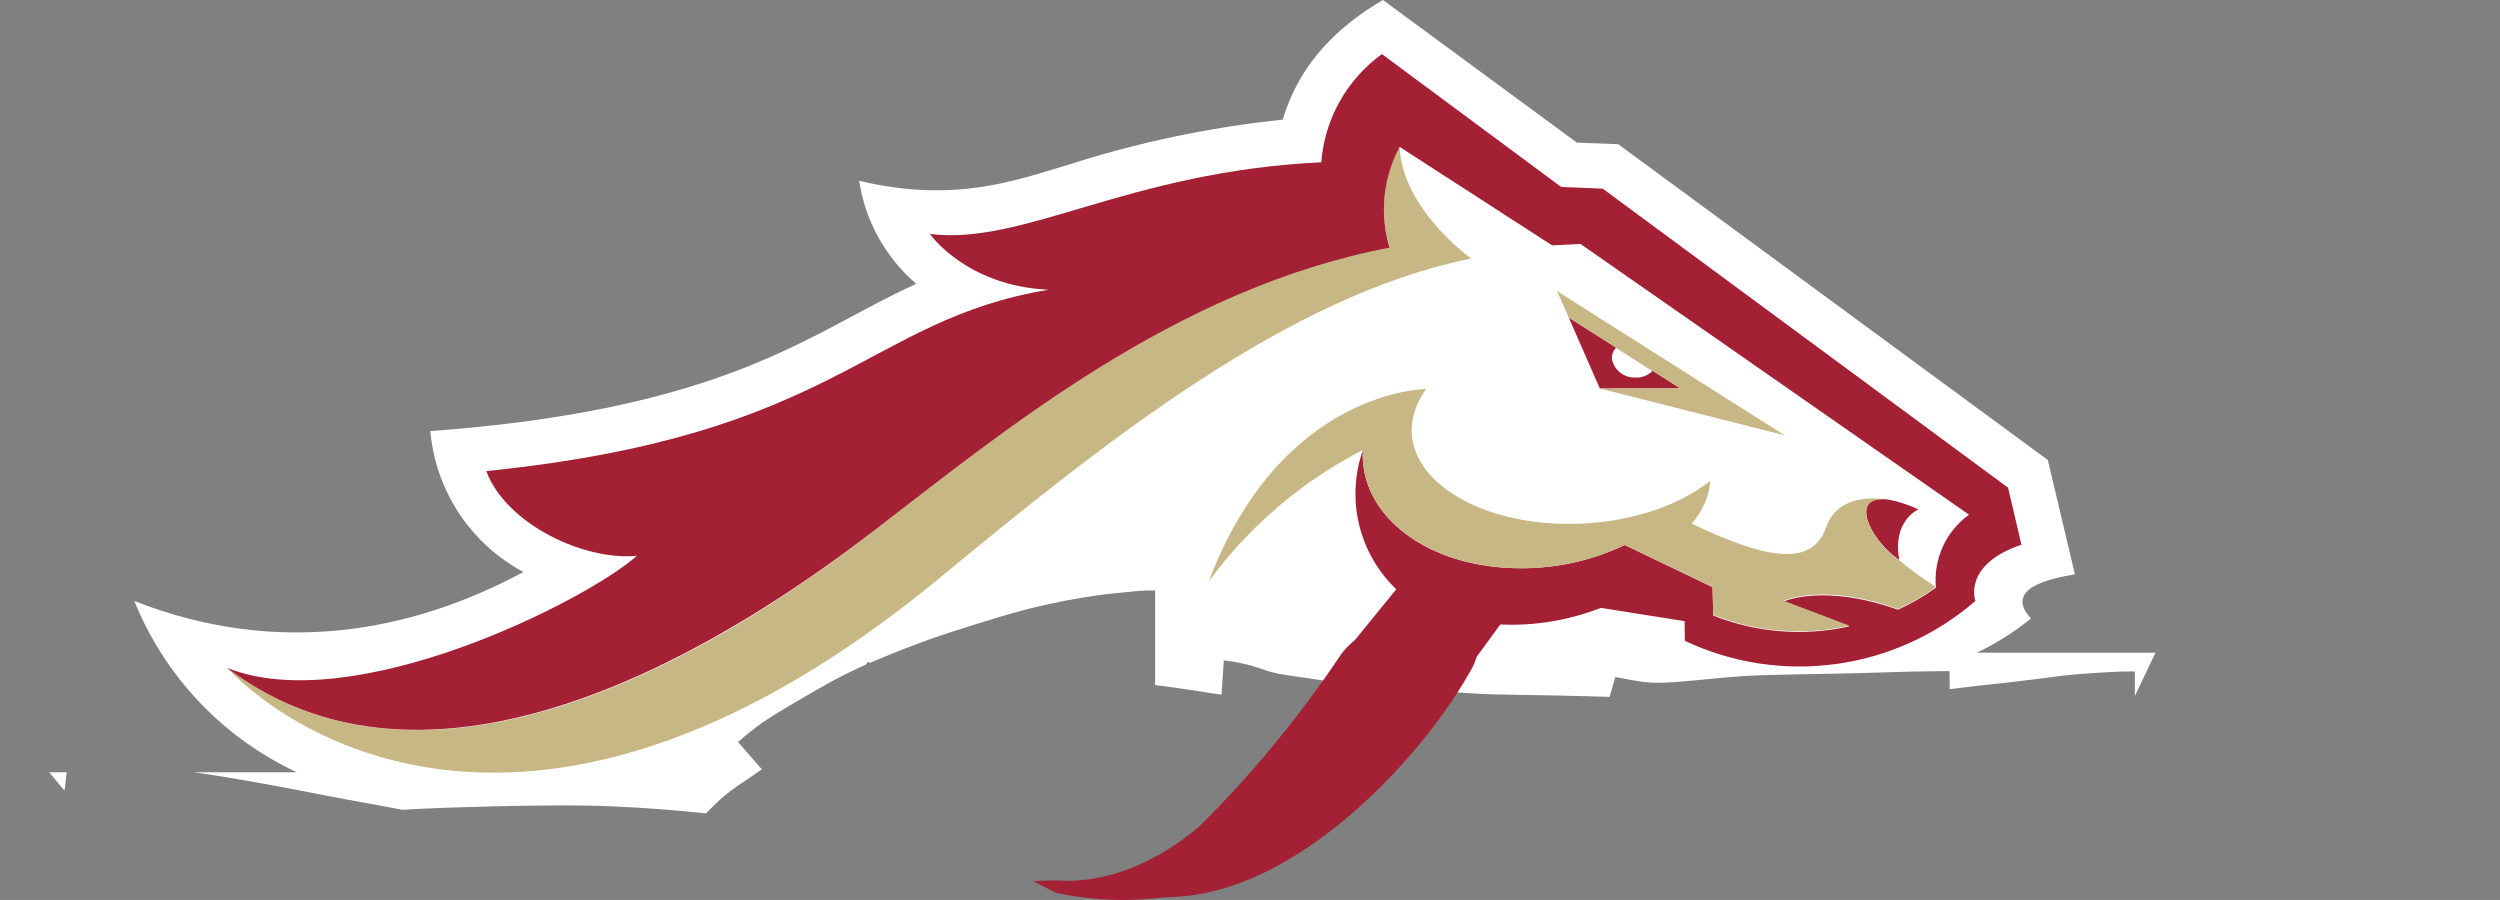 <?xml version="1.0" encoding="UTF-8" standalone="no"?>
<svg
   width="200"
   height="71.996"
   viewBox="0 0 200 71.996"
   version="1.1"
   id="svg59"
   sodipodi:docname="SMALLLogos_USFL_Stallions.svg"
   inkscape:version="1.1.1 (3bf5ae0d25, 2021-09-20)"
   xmlns:inkscape="http://www.inkscape.org/namespaces/inkscape"
   xmlns:sodipodi="http://sodipodi.sourceforge.net/DTD/sodipodi-0.dtd"
   xmlns="http://www.w3.org/2000/svg"
   xmlns:svg="http://www.w3.org/2000/svg"
   xmlns:rdf="http://www.w3.org/1999/02/22-rdf-syntax-ns#"
   xmlns:cc="http://creativecommons.org/ns#"
   xmlns:dc="http://purl.org/dc/elements/1.1/">
  <rect x="0" y="0" width="200" height="71.996" fill="#808080" stroke="none"/>
  <defs
     id="defs63">
    <inkscape:path-effect
       effect="spiro"
       id="path-effect1381"
       is_visible="true"
       lpeversion="1" />
    <inkscape:path-effect
       effect="spiro"
       id="path-effect1199"
       is_visible="true"
       lpeversion="1" />
    <inkscape:path-effect
       effect="spiro"
       id="path-effect1195"
       is_visible="true"
       lpeversion="1" />
    <clipPath
       clipPathUnits="userSpaceOnUse"
       id="clipPath1076">
      <path
         id="path1078"
         style="fill:#ff0000;fill-opacity:1;fill-rule:nonzero;stroke:none"
         d="M 0,0.75 V 70.689 C 0.333,70.652 0.666,70.62 0.998,70.58 1.821,70.479 2.643,70.36 3.463,70.238 3.796,70.188 4.128,70.131 4.461,70.078 L 5.484,61.229 c 0.571,0.066 1.141,0.133 1.711,0.201 1.126,0.134 2.252,0.27 3.377,0.414 1.086,0.139 2.172,0.282 3.256,0.436 1.013,0.144 2.026,0.293 3.037,0.451 0.917,0.144 1.833,0.294 2.748,0.453 0.806,0.14 1.61,0.284 2.414,0.434 0.714,0.132 1.428,0.266 2.141,0.406 0.602,0.118 1.204,0.239 1.807,0.355 0.544,0.105 1.088,0.207 1.633,0.307 0.541,0.099 1.082,0.198 1.623,0.295 0.543,0.098 1.085,0.199 1.627,0.301 0.436,0.082 0.872,0.165 1.309,0.248 0.033,-0.002 0.065,-0.004 0.098,-0.006 1.134,-0.063 2.269,-0.111 3.404,-0.154 1.202,-0.043 2.404,-0.076 3.605,-0.107 1.253,-0.033 2.507,-0.052 3.76,-0.066 1.279,-0.02 2.557,-0.019 3.836,-0.002 1.326,0.019 2.651,0.082 3.975,0.156 1.275,0.075 2.548,0.177 3.82,0.289 0.604,0.055 1.206,0.122 1.809,0.184 0.08,-0.079 0.159,-0.159 0.238,-0.238 0.113,-0.112 0.223,-0.224 0.336,-0.336 0.198,-0.2 0.405,-0.393 0.613,-0.582 0.271,-0.244 0.556,-0.471 0.846,-0.691 0.25,-0.187 0.507,-0.366 0.766,-0.541 0.194,-0.131 0.388,-0.26 0.582,-0.391 0.183,-0.123 0.367,-0.247 0.549,-0.371 0.146,-0.098 0.29,-0.199 0.432,-0.303 0.037,-0.027 0.073,-0.055 0.109,-0.082 l -1.906,-2.176 c 0.24,-0.21 0.481,-0.42 0.729,-0.621 0.525,-0.423 1.06,-0.834 1.625,-1.203 0.456,-0.3 0.919,-0.591 1.391,-0.867 0.378,-0.224 0.757,-0.447 1.137,-0.668 0.378,-0.221 0.755,-0.443 1.135,-0.66 0.391,-0.224 0.784,-0.446 1.178,-0.664 0.436,-0.24 0.872,-0.478 1.318,-0.699 0.418,-0.209 0.839,-0.413 1.264,-0.607 0.143,-0.065 0.288,-0.127 0.432,-0.191 0.043,-0.047 0.086,-0.095 0.129,-0.143 0.033,-0.037 0.066,-0.074 0.1,-0.111 l 0.113,0.104 c 0.147,-0.064 0.292,-0.131 0.439,-0.193 0.387,-0.164 0.776,-0.326 1.166,-0.482 0.361,-0.145 0.723,-0.288 1.086,-0.428 0.337,-0.13 0.674,-0.258 1.012,-0.385 0.335,-0.126 0.671,-0.254 1.008,-0.375 0.33,-0.118 0.66,-0.233 0.992,-0.344 0.308,-0.103 0.618,-0.206 0.928,-0.305 0.285,-0.091 0.568,-0.182 0.854,-0.271 0.281,-0.089 0.563,-0.176 0.844,-0.266 0.29,-0.091 0.579,-0.181 0.869,-0.271 0.294,-0.092 0.59,-0.182 0.885,-0.271 0.305,-0.093 0.609,-0.186 0.916,-0.273 0.295,-0.085 0.591,-0.167 0.887,-0.248 0.312,-0.086 0.625,-0.169 0.939,-0.248 0.312,-0.078 0.624,-0.153 0.938,-0.225 0.298,-0.068 0.599,-0.135 0.898,-0.197 0.293,-0.061 0.587,-0.122 0.881,-0.178 0.271,-0.051 0.543,-0.101 0.814,-0.148 0.268,-0.047 0.535,-0.094 0.803,-0.139 0.279,-0.045 0.558,-0.089 0.838,-0.129 0.262,-0.037 0.523,-0.072 0.785,-0.104 0.244,-0.029 0.488,-0.058 0.732,-0.084 0.222,-0.023 0.443,-0.046 0.666,-0.066 0.174,-0.017 0.348,-0.033 0.521,-0.051 0.176,-0.018 0.352,-0.036 0.527,-0.053 0.26,-0.023 0.52,-0.045 0.781,-0.053 0.178,-0.005 0.357,-0.009 0.535,-0.01 0.092,-5.34e-4 0.185,-1.49e-4 0.277,0 v 7.566 c 0.192,0.025 0.384,0.051 0.576,0.076 0.414,0.054 0.829,0.108 1.242,0.168 0.359,0.052 0.719,0.105 1.078,0.16 0.332,0.051 0.664,0.103 0.996,0.156 0.275,0.044 0.549,0.087 0.824,0.127 0.198,0.028 0.397,0.053 0.596,0.078 l 0.182,-2.732 c 0.126,0.008 0.253,0.024 0.379,0.039 0.165,0.02 0.329,0.049 0.492,0.078 0.165,0.029 0.329,0.064 0.492,0.1 0.152,0.033 0.302,0.067 0.453,0.104 0.17,0.041 0.339,0.087 0.508,0.135 0.185,0.052 0.37,0.111 0.553,0.172 0.157,0.053 0.313,0.11 0.469,0.166 0.072,0.027 0.146,0.048 0.219,0.07 0.109,0.031 0.22,0.058 0.33,0.086 0.148,0.037 0.298,0.072 0.447,0.104 0.171,0.034 0.344,0.063 0.516,0.092 0.235,0.039 0.47,0.074 0.705,0.109 0.286,0.042 0.573,0.083 0.859,0.123 0.329,0.047 0.657,0.096 0.986,0.145 0.344,0.051 0.689,0.104 1.033,0.156 0.351,0.054 0.701,0.105 1.053,0.156 0.237,0.035 0.12,0.018 0.357,0.053 l -0.006,0.037 c 0.322,-0.05 0.649,-0.087 1.014,-0.078 0.216,0.005 0.432,0.023 0.648,0.035 0.37,0.045 0.74,0.09 1.109,0.135 0.352,0.043 0.704,0.086 1.057,0.127 0.335,0.039 0.67,0.076 1.006,0.109 0.353,0.034 0.705,0.066 1.059,0.094 0.381,0.03 0.763,0.062 1.145,0.09 0.397,0.029 0.793,0.057 1.189,0.084 0.407,0.028 0.814,0.055 1.221,0.08 0.404,0.025 0.809,0.05 1.213,0.07 0.394,0.019 0.787,0.036 1.182,0.045 0.429,0.01 0.86,0.018 1.289,0.025 0.452,0.008 0.904,0.016 1.355,0.023 0.465,0.008 0.931,0.016 1.396,0.025 0.466,0.009 0.931,0.019 1.396,0.029 0.466,0.01 0.933,0.019 1.398,0.031 0.461,0.012 0.92,0.024 1.381,0.037 0.317,0.009 0.635,0.02 0.953,0.029 l 0.465,-1.578 c -0.005,-0.006 -0.191,-0.051 -0.152,-0.043 0.084,0.017 0.168,0.033 0.252,0.049 0.135,0.026 0.269,0.053 0.404,0.078 0.161,0.03 0.322,0.06 0.482,0.09 0.155,0.029 0.311,0.058 0.467,0.086 0.14,0.025 0.279,0.049 0.42,0.07 0.146,0.021 0.293,0.039 0.439,0.057 0.147,0.017 0.294,0.031 0.441,0.043 0.156,0.012 0.314,0.017 0.471,0.021 0.175,0.003 0.349,-0.001 0.523,-0.006 0.211,-0.006 0.422,-0.017 0.633,-0.029 0.241,-0.014 0.48,-0.033 0.721,-0.051 0.254,-0.019 0.508,-0.041 0.762,-0.062 0.266,-0.023 0.53,-0.047 0.795,-0.072 0.285,-0.027 0.571,-0.056 0.855,-0.084 0.305,-0.03 0.611,-0.058 0.916,-0.086 0.319,-0.03 0.637,-0.057 0.957,-0.084 0.35,-0.028 0.7,-0.053 1.051,-0.074 0.367,-0.022 0.734,-0.037 1.102,-0.051 0.358,-0.013 0.714,-0.022 1.072,-0.031 0.356,-0.009 0.712,-0.018 1.068,-0.025 0.358,-0.008 0.717,-0.016 1.074,-0.023 0.362,-0.007 0.722,-0.014 1.084,-0.021 0.365,-0.007 0.73,-0.013 1.096,-0.02 0.363,-0.007 0.725,-0.014 1.088,-0.021 0.366,-0.007 0.732,-0.015 1.098,-0.023 0.364,-0.009 0.73,-0.02 1.094,-0.031 0.383,-0.011 0.765,-0.023 1.148,-0.035 0.395,-0.012 0.791,-0.023 1.186,-0.035 0.409,-0.013 0.819,-0.024 1.229,-0.033 0.428,-0.009 0.857,-0.015 1.285,-0.02 0.421,-0.005 0.842,-0.01 1.264,-0.014 0.275,-0.002 0.138,1.47e-4 0.412,-0.002 l 0.012,1.447 c 0.061,-0.008 0.122,-0.017 0.184,-0.025 0.32,-0.041 0.64,-0.081 0.961,-0.119 0.318,-0.038 0.637,-0.077 0.955,-0.113 0.322,-0.037 0.644,-0.073 0.967,-0.107 0.314,-0.034 0.627,-0.066 0.941,-0.1 0.291,-0.031 0.583,-0.064 0.873,-0.098 0.29,-0.034 0.579,-0.07 0.869,-0.105 0.28,-0.034 0.56,-0.068 0.84,-0.104 0.271,-0.034 0.543,-0.068 0.814,-0.102 0.26,-0.033 0.521,-0.064 0.781,-0.098 0.273,-0.036 0.547,-0.071 0.82,-0.104 0.274,-0.032 0.548,-0.064 0.822,-0.09 0.26,-0.025 0.52,-0.047 0.781,-0.064 0.212,-0.015 0.425,-0.03 0.637,-0.045 0.202,-0.014 0.403,-0.028 0.605,-0.041 0.186,-0.011 0.371,-0.022 0.557,-0.031 0.151,-0.008 0.303,-0.017 0.453,-0.025 0.159,-0.009 0.317,-0.016 0.477,-0.023 0.16,-0.007 0.321,-0.013 0.48,-0.018 0.147,-0.004 0.293,-0.007 0.439,-0.006 h 0.262 0.188 0.109 v 3.863 c 0.712,-0.036 1.424,-0.071 2.137,-0.109 0.038,-0.348 0.078,-0.696 0.115,-1.045 0.04,-0.368 0.081,-0.737 0.119,-1.105 0.033,-0.322 0.064,-0.643 0.094,-0.965 0.024,-0.251 0.047,-0.502 0.066,-0.754 0.017,-0.216 0.029,-0.433 0.047,-0.648 0.015,-0.155 0.031,-0.308 0.053,-0.463 l 9.283,1.225 -0.221,-1.861 c 0.35,-0.041 0.701,-0.082 1.051,-0.123 0.728,-0.084 1.457,-0.167 2.186,-0.244 0.691,-0.074 1.381,-0.147 2.072,-0.219 0.631,-0.066 1.262,-0.131 1.893,-0.199 0.627,-0.067 1.254,-0.133 1.881,-0.197 0.556,-0.057 1.112,-0.114 1.668,-0.174 0.418,-0.046 0.835,-0.1 1.252,-0.156 0.454,-0.061 0.908,-0.121 1.363,-0.178 0.39,-0.05 0.782,-0.1 1.172,-0.152 0.223,-0.03 0.446,-0.059 0.668,-0.094 0.099,-0.015 0.198,-0.034 0.297,-0.053 -0.025,0.006 -0.042,0.011 -0.068,0.018 L 200,58.934 V 0.75 Z" />
    </clipPath>
  </defs>
  <sodipodi:namedview
     id="namedview61"
     pagecolor="#ffffff"
     bordercolor="#666666"
     borderopacity="1.0"
     inkscape:pageshadow="2"
     inkscape:pageopacity="0.0"
     inkscape:pagecheckerboard="0"
     showgrid="false"
     inkscape:zoom="5.6568542"
     inkscape:rotation="-1"
     inkscape:cx="112.88234"
     inkscape:cy="51.033374"
     inkscape:window-width="1920"
     inkscape:window-height="1017"
     inkscape:window-x="-8"
     inkscape:window-y="-8"
     inkscape:window-maximized="1"
     inkscape:current-layer="svg59"
     fit-margin-top="0"
     fit-margin-left="0"
     fit-margin-right="0"
     fit-margin-bottom="0" />
  <title
     id="title2">C0B7D072-2E9B-4DCA-A98F-CC80334D9390@0.5x</title>
  <g
     id="Final-Designs"
     stroke="none"
     stroke-width="1"
     fill="none"
     fill-rule="evenodd"
     clip-path="url(#clipPath1076)"
     transform="translate(0,-0.75)">
    <g
       id="Assets"
       transform="translate(-1947,-8093)"
       fill-rule="nonzero">
      <g
         id="Team-Logos"
         transform="translate(139.5,7908)">
        <g
           id="Group"
           transform="translate(1807.5,133)">
          <g
             id="Stallions"
             transform="translate(0,52.75)">
            <path
               d="m 167.894,61.784 4.543,-9.571 h -14.287 c 1.545,-0.739 2.998,-1.657 4.33,-2.733 -2.277,-2.456 1.734,-3.243 3.511,-3.531 L 163.83,36.805 129.457,11.538 126.149,11.41 110.638,0 c -5.468,3.19 -7.213,6.944 -8.021,9.571 -5.859,0.611 -11.638,1.83 -17.245,3.637 -4.085,1.202 -8.968,3.084 -16.638,1.255 0.482,3.206 2.102,6.131 4.564,8.241 -1.745,0.798 -3.372,1.659 -5.074,2.573 -6.277,3.339 -14.309,7.784 -33.798,9.209 0.42,4.773 3.221,9.012 7.447,11.272 -8.989,4.849 -19.734,6.806 -31.128,2.318 2.445,6.047 7.09,10.944 13,13.707 H 3.936 l 7.447,8.943 -3.351,7.146 3.521,4.594 H 5.83 L 0,94.75 H 184.223 L 200,61.784 Z"
               id="Path"
               fill="#ffffff" />
            <polygon
               id="polygon5"
               fill="#a32035"
               points="150.734,65.379 138.426,91.156 145.819,91.156 155.638,70.472 160.628,70.472 150.798,91.156 158.085,91.156 168.011,70.185 164,65.379 " />
            <path
               d="m 139.777,65.379 h -13.266 l -9.926,20.97 4.011,4.807 h 13.266 l 9.926,-20.97 z m -15.766,20.683 7.447,-15.59 h 4.947 l -7.447,15.59 z"
               id="Shape"
               fill="#a32035" />
            <path
               d="M 70.947,65.379 H 57.681 L 51.936,77.427 h -5.511 l 3.5,4.254 -4.543,9.571 h 7.383 l 4.106,-8.646 h 4.979 l -4.096,8.646 h 7.277 l 9.926,-21.066 z M 59.245,77.427 62.543,70.472 h 4.989 l -3.309,6.955 z"
               id="path8"
               fill="#a32035" />
            <polygon
               id="polygon10"
               fill="#a32035"
               points="191.085,70.472 193.628,65.379 168.585,65.379 172.596,70.185 169.181,77.427 171.979,81.064 178.904,81.064 176.511,86.062 165.064,86.062 162.649,91.156 181.383,91.156 188.596,75.981 177.255,75.981 179.851,70.472 " />
            <polygon
               id="polygon12"
               fill="#a32035"
               points="100.223,91.156 102.628,86.062 95.404,86.062 105.234,65.379 97.947,65.379 87.383,87.774 90.053,91.156 " />
            <polygon
               id="polygon14"
               fill="#A32035"
               points="84.213,91.156 86.628,86.062 79.404,86.062 89.223,65.379 81.947,65.379 71.372,87.774 74.053,91.156 "
               style="fill:#a32035;fill-opacity:1" />
            <polygon
               id="polygon16"
               fill="#a32035"
               points="12.223,77.427 15.021,81.064 21.947,81.064 19.553,86.062 8.106,86.062 5.691,91.156 24.426,91.156 31.638,75.981 20.298,75.981 22.894,70.472 39.809,70.472 30.021,91.156 37.309,91.156 47.17,70.472 52.266,70.472 54.681,65.379 11.628,65.379 15.638,70.185 " />
            <polygon
               id="polygon18"
               fill="#a32035"
               points="121.947,65.379 114.564,65.379 102.362,91.156 109.649,91.156 " />
            <path
               d="m 117.691,20.683 c 0,0 -5.553,-3.967 -5.723,-8.986 -1.323,2.475 -1.614,5.372 -0.809,8.061 C 93.979,23.034 80.149,34.476 69.809,42.536 59.468,50.597 35.426,66.506 18.16,53.426 23.883,59.402 43.915,71.972 75.106,46.29 88.298,35.401 103.021,23.629 117.691,20.683 Z"
               id="path20"
               fill="#c6b784" />
            <path
               d="m 89.032,59.551 1.245,-2.637 -0.915,-1.148 h -6.543 l -3.191,6.721 h 2.202 l 1.064,-2.127 h 2.128 l 0.947,2.127 h 2.191 l -0.947,-2.127 h 0.511 z m -1.947,-0.564 h -3.564 l 0.777,-1.638 h 3.564 z"
               id="path22"
               fill="#c6b784" />
            <polygon
               id="polygon24"
               fill="#c6b784"
               points="76.66,62.486 79.83,55.776 77.628,55.776 74.457,62.486 " />
            <polygon
               id="polygon26"
               fill="#c6b784"
               points="106.085,62.486 109.255,55.776 107.053,55.776 103.883,62.486 " />
            <path
               d="m 72.277,59.126 1.128,-0.638 0.755,-1.595 -0.926,-1.117 h -7.138 l -3.191,6.721 H 70 l 1.915,-0.989 0.83,-1.776 z m -2.287,1.808 h -4.128 l 0.532,-1.063 h 4.128 z m 1.181,-2.446 h -4.149 l 0.532,-1.117 h 4.149 z"
               id="path28"
               fill="#c6b784" />
            <polygon
               id="polygon30"
               fill="#c6b784"
               points="114.117,55.776 112.245,55.776 109.074,62.486 110.894,62.486 112.989,58.041 115.191,62.486 117.053,62.486 120.234,55.776 118.415,55.776 116.319,60.21 " />
            <polygon
               id="polygon32"
               fill="#c6b784"
               points="130.16,55.776 124.532,55.776 122.883,56.754 120.638,61.497 121.468,62.486 128.436,62.486 130.351,58.434 126.011,58.434 125.362,59.817 127.489,59.817 126.957,60.934 123.117,60.934 124.819,57.318 130.872,57.318 131.085,56.882 " />
            <polygon
               id="polygon34"
               fill="#c6b784"
               points="135.543,58.434 136.798,55.776 134.596,55.776 131.426,62.486 133.628,62.486 134.894,59.817 138.457,59.817 137.202,62.486 139.404,62.486 142.574,55.776 140.372,55.776 139.106,58.434 " />
            <polygon
               id="polygon36"
               fill="#c6b784"
               points="96.34,55.776 93.787,55.776 90.617,62.486 92.436,62.486 94.596,57.903 95.213,62.486 96.117,62.486 100.862,57.882 98.691,62.486 100.894,62.486 104.064,55.776 100.755,55.776 96.851,59.519 " />
            <polygon
               id="polygon38"
               fill="#c6b784"
               points="158.457,55.776 155.894,55.776 152.723,62.486 154.543,62.486 156.702,57.903 157.319,62.486 158.223,62.486 162.968,57.882 160.798,62.486 163.011,62.486 166.181,55.776 162.872,55.776 158.957,59.519 " />
            <path
               d="m 150.191,55.787 v 0 h -2.128 l -6.957,6.721 h 2.362 l 1.479,-1.425 h 4.117 l 0.266,1.425 h 2.021 z m -3.766,3.903 2.128,-2.01 0.362,2.01 z"
               id="path40"
               fill="#c6b784" />
            <polygon
               id="polygon42"
               fill="#a32035"
               points="127.989,31.084 125.5,25.405 134.415,31.062 " />
            <path
               d="m 130.851,30.201 c 0.506,0.026 0.999,-0.168 1.351,-0.532 l -2.915,-1.85 c -0.239,0.242 -0.359,0.576 -0.33,0.915 0.178,0.892 0.985,1.517 1.894,1.468 z"
               id="path44"
               fill="#ffffff" />
            <polygon
               id="polygon46"
               fill="#c6b784"
               points="127.989,31.084 142.777,34.827 124.564,23.289 125.5,25.405 134.415,31.062 " />
            <path
               d="m 151.947,44.802 c -2.415,-1.616 -4.138,-5.413 -0.766,-4.817 0.79,0.165 1.557,0.422 2.287,0.766 0,0 -2.117,0.925 -1.521,4.052 z"
               id="path48"
               fill="#a32035" />
            <path
               d="m 134.787,51.267 c 7.697,3.629 16.811,2.378 23.245,-3.19 0,0 -1.064,-2.892 3.681,-4.498 l -1.064,-4.562 -32.436,-23.927 -3.309,-0.128 -14.351,-10.634 c -2.812,2.032 -4.586,5.198 -4.851,8.656 -15.489,0.734 -23.787,6.678 -31.309,5.732 0,0 2.872,4.147 9.479,4.466 -14.649,2.435 -16.745,11.623 -44.968,14.505 1.574,4.254 7.872,7.199 12.053,6.774 C 46.872,48.098 28.213,57.477 18.16,53.426 35.426,66.506 59.468,50.48 69.809,42.536 80.149,34.593 93.979,23.087 111.16,19.811 c -0.805,-2.688 -0.514,-5.586 0.809,-8.061 l 12.202,7.88 2.266,-0.117 31.085,21.662 c -1.856,1.339 -2.863,3.56 -2.649,5.838 -0.951,0.685 -1.967,1.276 -3.032,1.765 -5.989,-2.127 -9.128,-0.659 -9.128,-0.659 l 5.245,1.989 c -3.635,0.812 -7.431,0.512 -10.894,-0.861 L 137,46.971 129.979,43.6 c -2.598,1.237 -5.441,1.873 -8.319,1.861 -7.447,0 -12.915,-4.2 -12.628,-9.454 -1.372,3.914 -0.328,8.267 2.67,11.134 l -4.67,5.732 h 10.862 l 2.128,-2.914 c 2.744,0.125 5.484,-0.328 8.043,-1.329 l 6.702,1.063 z"
               id="path50"
               fill="#a32035" />
            <path
               d="m 137.064,49.193 c 3.463,1.373 7.258,1.673 10.894,0.861 l -5.245,-1.989 c 0,0 3.138,-1.499 9.128,0.659 1.065,-0.49 2.08,-1.081 3.032,-1.765 -1.018,-0.649 -1.995,-1.359 -2.926,-2.127 -2.415,-1.616 -4.138,-5.413 -0.766,-4.817 v 0 c 0,0 -4.011,-0.968 -5.106,2.201 -1.064,3.009 -4.447,2.701 -10.745,-0.33 0.699,-0.783 1.186,-1.731 1.415,-2.754 0,-0.223 0.064,-0.447 0.085,-0.67 -2.777,2.223 -7.319,3.616 -12.16,3.435 -7.309,-0.287 -12.521,-4.062 -11.638,-8.433 0.18,-0.848 0.543,-1.646 1.064,-2.34 0,0 -11.574,0 -17.394,15.388 3.233,-4.412 7.451,-8.01 12.319,-10.507 -0.287,5.253 5.223,9.443 12.628,9.454 2.881,0.014 5.729,-0.622 8.33,-1.861 L 137,46.95 Z"
               id="path52"
               fill="#c6b784" />
          </g>
        </g>
      </g>
    </g>
  </g>
  <path
     style="fill:none;stroke:#a32035;stroke-width:1;stroke-linecap:butt;stroke-linejoin:miter;stroke-miterlimit:4;stroke-dasharray:none;stroke-opacity:1"
     d="m 117.647,52.331 c -1.883,3.645 -4.336,6.995 -7.242,9.89 -4.57,4.552 -10.399,8.007 -16.774,8.986 -3,0.461 -6.083,0.369 -9.051,-0.269"
     id="path1193"
     inkscape:path-effect="#path-effect1195"
     inkscape:original-d="m 117.64717,52.331291 c -2.41304,3.297733 -4.82711,6.594438 -7.24221,9.890114 -2.41511,3.295676 -11.181862,5.991815 -16.774345,8.986179 -5.592483,2.994363 -6.032697,-0.178238 -9.050598,-0.268901" />
  <path
     style="fill:none;stroke:#a32035;stroke-width:1;stroke-linecap:butt;stroke-linejoin:miter;stroke-miterlimit:4;stroke-dasharray:none;stroke-opacity:1"
     d="m 107.48,53.09 c -2.052,3.25 -4.373,6.331 -6.93,9.201 -1.931,2.167 -4.015,4.228 -6.441,5.822 -2.426,1.594 -5.222,2.707 -8.121,2.838 -0.469,0.021 -0.939,0.017 -1.408,-0.013"
     id="path1197"
     inkscape:path-effect="#path-effect1199"
     inkscape:original-d="m 107.48,53.090397 c -2.9217,3.313865 -4.00643,5.888926 -6.93024,9.200722 -2.923804,3.311797 -10.089547,5.741721 -14.561819,8.660661 -4.472271,2.918939 -0.937565,-0.0078 -1.407924,-0.0131"
     sodipodi:nodetypes="cssc" />
  <path
     style="fill:#a32035;fill-opacity:1;stroke:#a32035;stroke-width:0.1;stroke-linecap:butt;stroke-linejoin:miter;stroke-miterlimit:4;stroke-dasharray:none;stroke-opacity:1"
     d="m 84.697,70.494 c -0.487,-0.04 -1.862,0.035 -1.862,0.035 l 1.683,0.862"
     id="path1562"
     sodipodi:nodetypes="ccc" />
  <path
     style="font-variation-settings:normal;opacity:1;vector-effect:none;fill:#a32035;fill-opacity:1;stroke:none;stroke-width:0.225;stroke-linecap:butt;stroke-linejoin:miter;stroke-miterlimit:4;stroke-dasharray:none;stroke-dashoffset:0;stroke-opacity:1;-inkscape-stroke:none;stop-color:#000000;stop-opacity:1"
     d="m 107.108,52.781 c -0.067,0.025 -0.086,0.121 -0.03,0.167 0.068,0.049 0.142,0.092 0.213,0.138 0.063,0.035 0.148,-0.013 0.153,-0.084 0.019,-0.029 0.061,-0.011 0.09,-0.023 0.072,-0.016 0.102,-0.12 0.044,-0.168 -0.046,-0.048 -0.119,-0.026 -0.178,-0.033 -0.094,0.002 -0.189,-0.009 -0.282,0.001 l -0.005,9.6e-4 z"
     id="path25337" />
  <path
     style="fill:#a32035;fill-opacity:1;stroke:#a32035;stroke-width:1px;stroke-linecap:butt;stroke-linejoin:miter;stroke-opacity:1"
     d="m 107.577,52.81 c -3.321,4.95 -7.139,9.566 -11.378,13.757 -1.052,1.04 -2.14,2.062 -3.398,2.84 -1.258,0.778 -2.709,1.306 -4.188,1.271 -0.152,-0.004 -0.305,-0.013 -0.456,8.11e-4 -0.152,0.014 -0.304,0.053 -0.43,0.138 -0.054,0.036 -0.103,0.082 -0.131,0.141 -0.02,0.042 -0.028,0.089 -0.024,0.136 0.004,0.046 0.018,0.092 0.041,0.132 0.046,0.081 0.125,0.14 0.211,0.174 0.087,0.034 0.181,0.044 0.274,0.041 0.093,-0.002 0.185,-0.017 0.277,-0.03 1.996,-0.286 4.031,-0.034 6.041,-0.189 3.604,-0.279 6.999,-1.863 9.991,-3.892 3.006,-2.038 5.684,-4.539 8.061,-7.285 1.767,-2.041 3.376,-4.225 4.712,-6.57 0.205,-0.36 0.407,-0.733 0.467,-1.143 0.081,-0.554 -0.116,-1.131 -0.476,-1.56 -0.36,-0.429 -0.87,-0.718 -1.411,-0.865 -1.081,-0.295 -2.228,-0.049 -3.317,0.215 -0.767,0.186 -1.535,0.383 -2.266,0.68 -0.731,0.297 -1.429,0.7 -1.989,1.257 -0.23,0.228 -0.435,0.481 -0.611,0.752 z"
     id="path1379"
     inkscape:path-effect="#path-effect1381"
     inkscape:original-d="m 107.57749,52.810276 c -0.20456,0.2498 -7.584284,9.172493 -11.377926,13.757239 -3.793642,4.584746 -5.056273,2.741583 -7.585909,4.110874 -2.529637,1.369292 -0.589966,0.09382 -0.886449,0.139231 -0.296483,0.04541 0.197506,-0.05096 -0.131006,0.141231 -0.328512,0.192187 0.596555,0.413233 0.779027,0.452273 0.182471,0.03904 3.668528,-0.0899 6.041363,-0.189437 2.372836,-0.09953 6.66169,-2.593726 9.99104,-3.892089 3.32935,-1.298363 5.37515,-4.855695 8.06122,-7.285043 2.68608,-2.429348 3.14205,-4.378997 4.71158,-6.569996 1.56952,-2.190998 0.31216,-0.76118 0.46674,-1.14327 0.15458,-0.38209 -3.46834,-1.472524 -5.204,-2.210286 -1.73567,-0.737762 -2.83567,1.292247 -4.255,1.93687 -1.41933,0.644624 -0.40612,0.502601 -0.61068,0.752401 z"
     sodipodi:nodetypes="sssssssssssssss" />
</svg>
